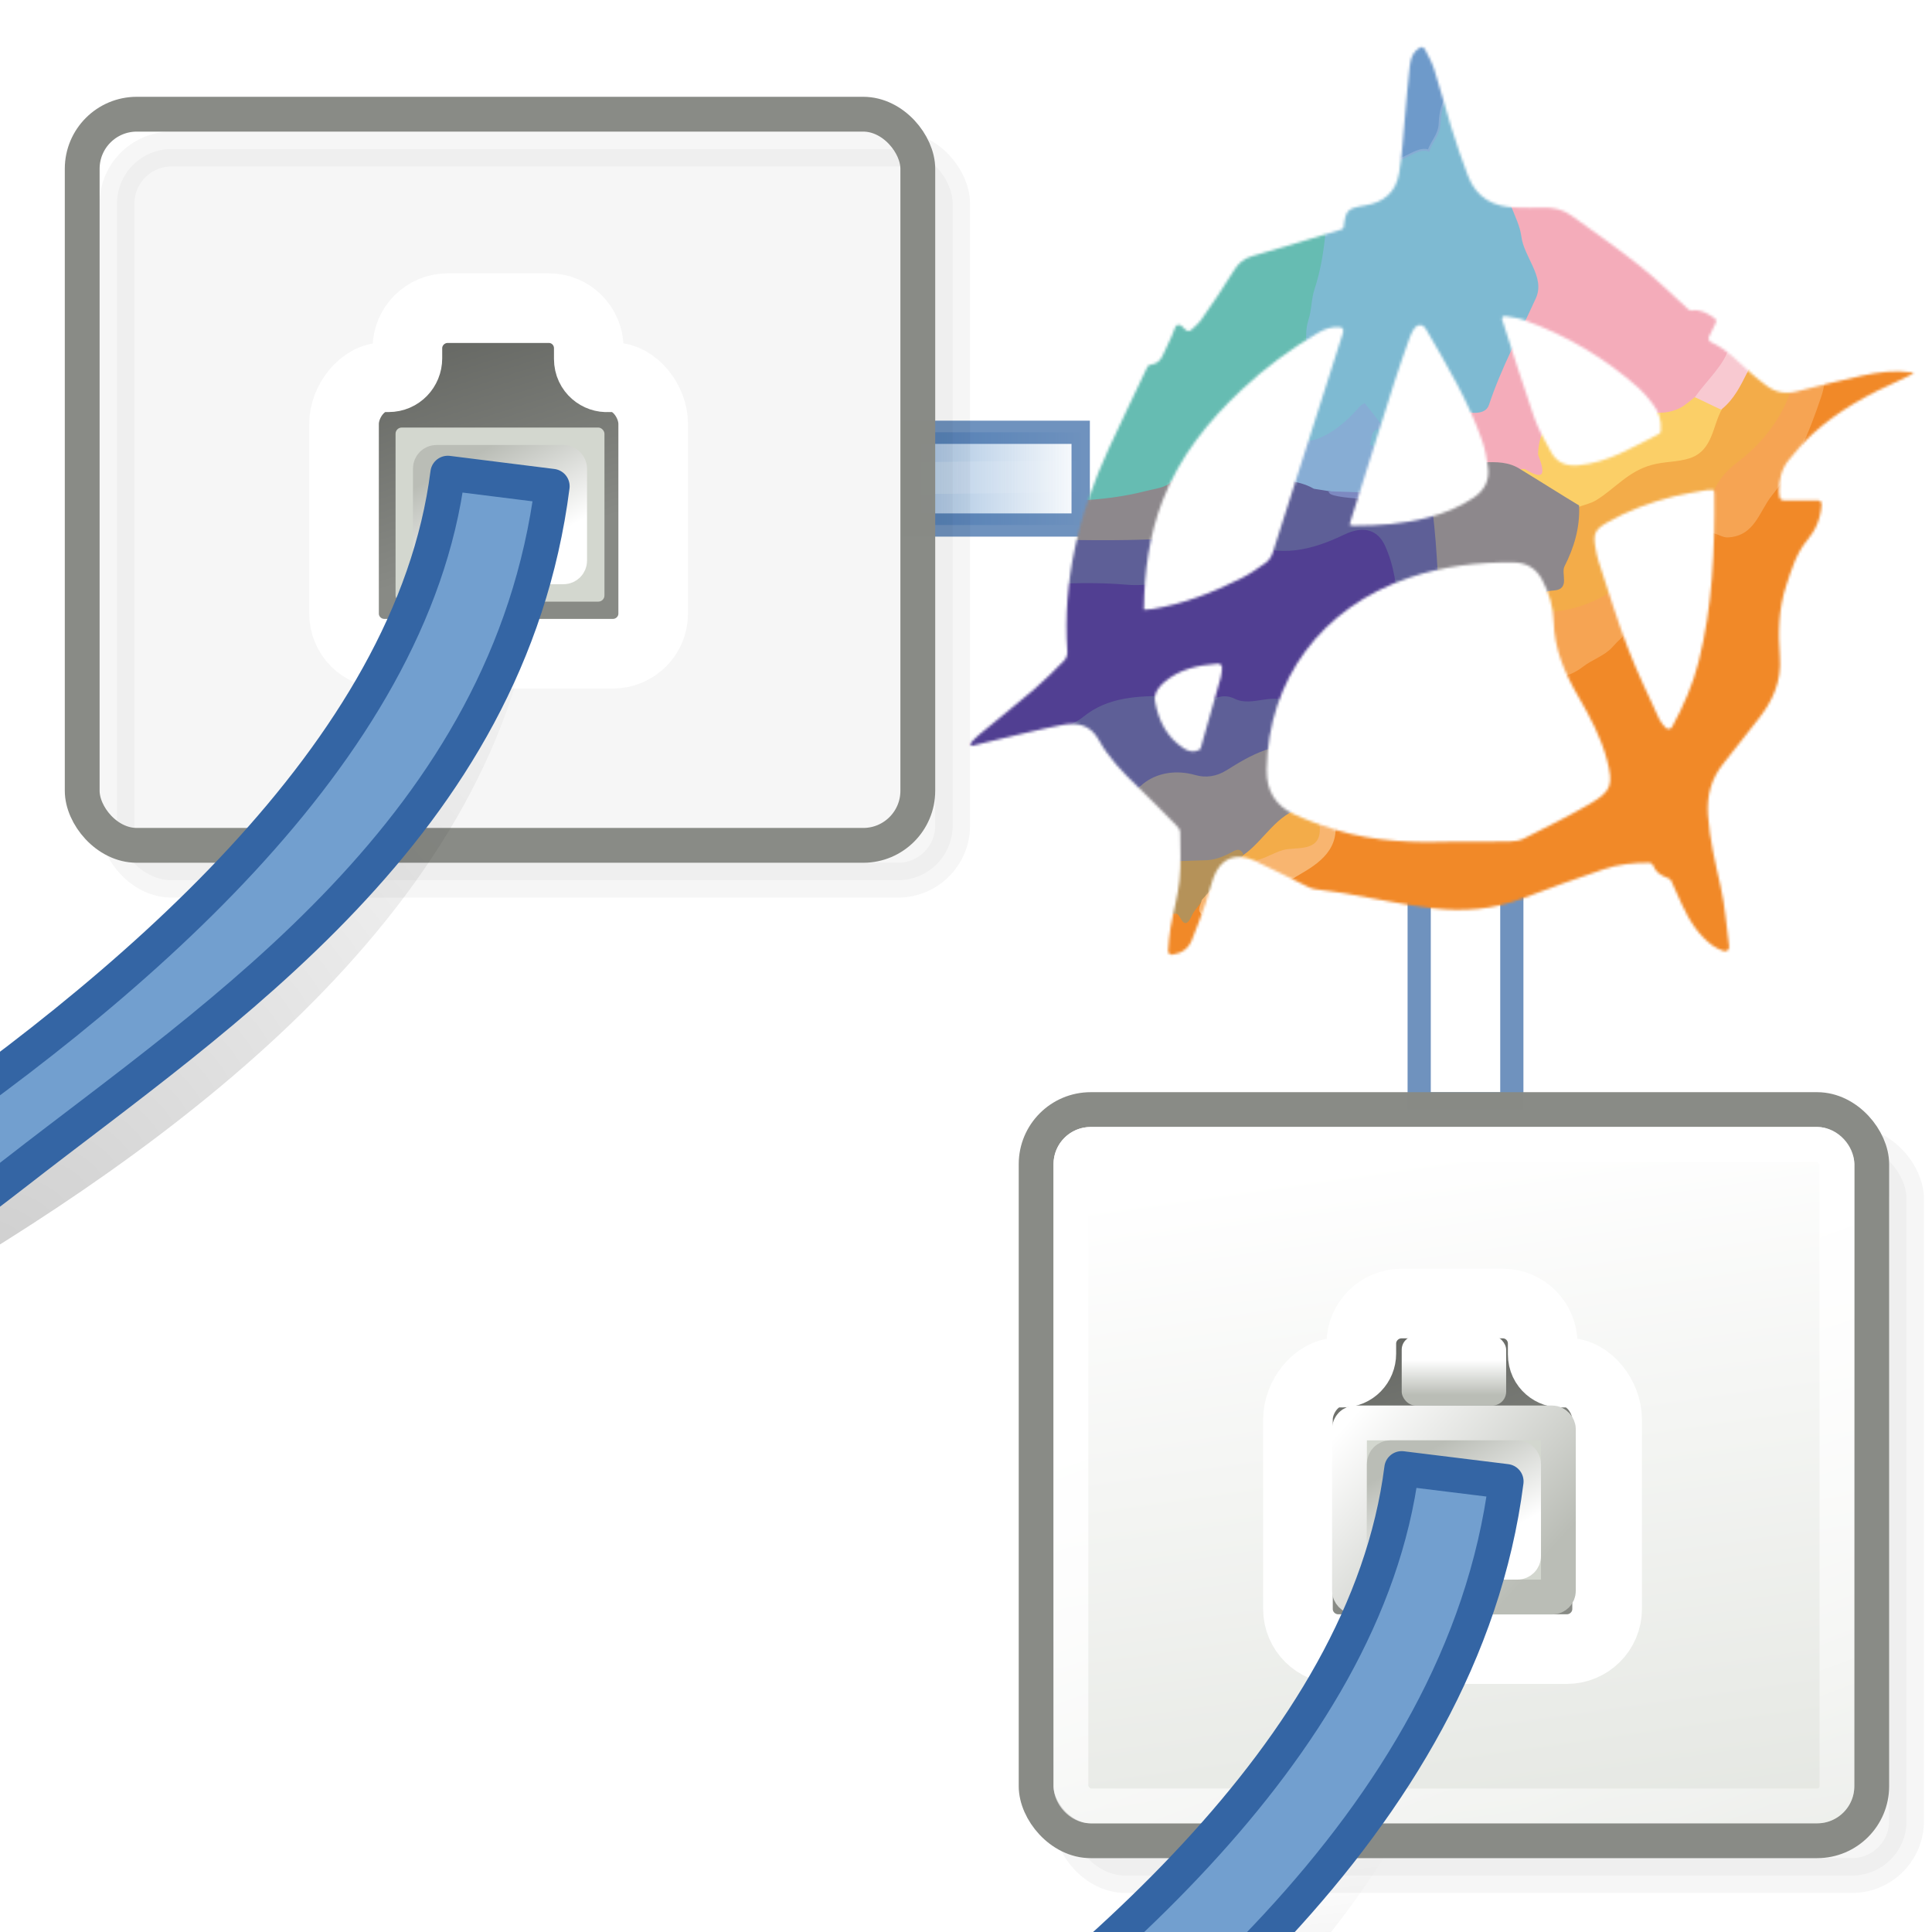 <svg width="32" height="32" version="1.1" viewBox="0 0 48 48" xmlns="http://www.w3.org/2000/svg" xmlns:xlink="http://www.w3.org/1999/xlink"><defs><linearGradient id="linearGradient7822-4"><stop offset="0"/><stop stop-opacity="0" offset="1"/></linearGradient><linearGradient id="linearGradient4598"><stop stop-color="#fff" offset="0"/><stop stop-color="#fff" stop-opacity="0" offset="1"/></linearGradient><linearGradient id="linearGradient7652-3"><stop stop-color="#729fcf" offset="0"/><stop stop-color="#729fcf" stop-opacity="0" offset="1"/></linearGradient><linearGradient id="linearGradient6175" x1="22.36" x2="28.25" y1="11.89" y2="11.89" gradientUnits="userSpaceOnUse" xlink:href="#linearGradient7652-3"/><linearGradient id="linearGradient6239" x1="22.69" x2="27.97" y1="11.85" y2="11.85" gradientUnits="userSpaceOnUse" xlink:href="#linearGradient4598"/><filter id="filter4684" x="-.093" y="-.106" width="1.186" height="1.212"><feGaussianBlur stdDeviation="0.719"/></filter><linearGradient id="linearGradient3278" x1="-6.411" x2="-10.07" y1="25.76" y2="1.873" gradientTransform="matrix(1.5 0 0 1.4 336.2 52.8)" gradientUnits="userSpaceOnUse" xlink:href="#linearGradient6991"/><linearGradient id="linearGradient6991"><stop stop-color="#d3d7cf" offset="0"/><stop stop-color="#fff" offset="1"/></linearGradient><linearGradient id="linearGradient4307" x1="25.05" x2="27.76" y1="16.17" y2="24.54" gradientTransform="matrix(1.088 0 0 1.086 294.4 40.06)" gradientUnits="userSpaceOnUse" xlink:href="#linearGradient7340-2"/><linearGradient id="linearGradient7340-2"><stop stop-color="#555753" offset="0"/><stop stop-color="#888a85" offset="1"/></linearGradient><linearGradient id="linearGradient4182" x1="326.5" x2="326.5" y1="61.7" y2="60.69" gradientUnits="userSpaceOnUse" xlink:href="#linearGradient4175"/><linearGradient id="linearGradient4175"><stop stop-color="#babdb6" offset="0"/><stop stop-color="#fff" offset="1"/></linearGradient><radialGradient id="radialGradient4612" cx="306.5" cy="86.38" r="21.91" gradientTransform="matrix(2.238 -.54 .148 .615 -392 204.4)" gradientUnits="userSpaceOnUse" xlink:href="#linearGradient7822-4"/><filter id="filter4618" x="-.113" y="-.086" width="1.226" height="1.205"><feGaussianBlur stdDeviation="0.897"/></filter><linearGradient id="linearGradient4212" x1="322.3" x2="328.4" y1="62.62" y2="68.74" gradientTransform="matrix(.75 0 0 .833 81.62 10.42)" gradientUnits="userSpaceOnUse" xlink:href="#linearGradient4206"/><linearGradient id="linearGradient4206"><stop stop-color="#fff" offset="0"/><stop stop-color="#babdb6" offset="1"/></linearGradient><linearGradient id="linearGradient4231" x1="325.4" x2="328.4" y1="63.27" y2="68.74" gradientTransform="matrix(.5 0 0 .5 -489.8 -97.75)" gradientUnits="userSpaceOnUse" xlink:href="#linearGradient4206"/><linearGradient id="linearGradient4380" x1="320" x2="330.2" y1="60.75" y2="87.75" gradientUnits="userSpaceOnUse" xlink:href="#linearGradient4598"/><linearGradient id="linearGradient3248-0" x1="-47.16" x2="-46.15" y1="39.38" y2="44.17" gradientTransform="translate(386,50)" gradientUnits="userSpaceOnUse" xlink:href="#linearGradient7652-3"/><linearGradient id="linearGradient3250-1" x1="-48" x2="-46.75" y1="40.38" y2="45.69" gradientTransform="translate(386,50)" gradientUnits="userSpaceOnUse"><stop stop-color="#3465a4" offset="0"/><stop stop-color="#3465a4" stop-opacity="0" offset="1"/></linearGradient><radialGradient id="radialGradient81" cx="306.5" cy="86.38" r="21.91" gradientTransform="matrix(1.058 -1.042 .444 .451 -55.95 372.2)" gradientUnits="userSpaceOnUse" xlink:href="#linearGradient7822-4"/><linearGradient id="linearGradient85" x1="-75.84" x2="-75.96" y1="48.62" y2="53.84" gradientTransform="translate(386,50)" gradientUnits="userSpaceOnUse" xlink:href="#linearGradient7652-3"/></defs><clipPath id="b"><rect x="68.78" y="-.093" width="58.26" height="58.26" rx="2.648"/></clipPath><filter id="c" x="-.021" y="-.021" width="1.042" height="1.042" color-interpolation-filters="sRGB"><feGaussianBlur stdDeviation=".283"/></filter><clipPath id="h"><path d="m-6.562 24.53c-0.388 0-0.692 0.219-0.906 0.469l-0.031-0.03-0.031 0.06-0.344 0.313-4.25 1.218c-0.03 0-0.06 0.02-0.09 0.03-0.549 0.274-0.902 0.554-1.094 0.937-0.192 0.384-0.116 0.867 0.125 1.156 0.329 0.394 0.858 0.553 1.407 0.657l-0.407 0.437c-0.06 0.05-0.1 0.116-0.125 0.188-0.03 0.121-0.07 0.316-0.125 0.5-0.02 0.04-0.03 0.08-0.03 0.125v6.656c0 0.299 0.113 0.582 0.313 0.813 0.199 0.23 0.511 0.406 0.875 0.406h7.843c0.324 0 0.657-0.116 0.906-0.375l4.651-4.81c0.226-0.235 0.344-0.539 0.344-0.875v-6.625c0-0.335-0.118-0.64-0.344-0.875-0.223-0.229-0.55-0.375-0.874-0.375z"/></clipPath><filter id="i" x="-.038" y="-.044" width="1.077" height="1.087" color-interpolation-filters="sRGB"><feGaussianBlur stdDeviation=".149"/></filter><filter id="p" x="-.02" y="-.024" width="1.04" height="1.047" color-interpolation-filters="sRGB"><feGaussianBlur stdDeviation=".071"/></filter><filter id="x" x="-.036" y="-.042" width="1.071" height="1.083" color-interpolation-filters="sRGB"><feGaussianBlur stdDeviation=".167"/></filter><clipPath id="A"><path d="m-95.3 143.8s-4.189 3.27-8.1 6.5c-1.95 1.62-3.69 3.22-4.72 4.78-0.51 0.78-0.98 1.62-0.65 2.78 0.16 0.58 0.61 1.12 1.09 1.41 0.48 0.28 0.96 0.4 1.5 0.47 2.13 0.24 4.73-0.4 7.849-1.28 3.113-0.89 6.669-2.09 10.25-3.25 3.581-1.17 7.196-2.31 10.34-3 3.147-0.7 5.835-0.89 7.375-0.5 0.729 0.18 0.745 0.3 0.75 0.31 0 0 0.06 0.33-0.219 0.94-0.567 1.2-2.245 3.11-4.187 4.93-3.885 3.64-8.844 7.13-8.844 7.13l1.75 2.44s5.041-3.52 9.156-7.38c2.058-1.93 3.879-3.89 4.813-5.87 0.466-1 0.776-2.12 0.343-3.25-0.433-1.14-1.541-1.87-2.812-2.19-2.46-0.62-5.444-0.21-8.781 0.53-3.337 0.73-7.019 1.85-10.62 3.03-3.607 1.18-7.129 2.4-10.12 3.25-2.913 0.83-5.293 1.22-6.473 1.13 0.62-0.95 2.3-2.56 4.16-4.1 3.721-3.08 7.969-6.37 7.969-6.37z"/></clipPath><mask id="B" maskUnits="userSpaceOnUse"><rect x="-115.6" y="147" width="51.28" height="17.34" rx=".666" fill="url(#C)" fill-rule="evenodd" stroke-width="2"/></mask><linearGradient id="C" x1="-112.3" x2="-112.3" y1="148.9" y2="164.5" gradientUnits="userSpaceOnUse"><stop offset="0"/><stop stop-color="#fff" offset=".218"/><stop stop-color="#fff" offset=".766"/><stop offset="1"/></linearGradient><filter id="D" x="-.013" y="-.05" width="1.026" height="1.099" color-interpolation-filters="sRGB"><feGaussianBlur stdDeviation="0.001 0.244"/></filter><filter id="H" x="-.395" y="-.574" width="1.79" height="2.147" color-interpolation-filters="sRGB"><feGaussianBlur stdDeviation="2.895"/></filter><g transform="matrix(.79 0 0 1 4.758 0)"><rect x="22.65" y="10.74" width="5.314" height="2.304" fill="url(#linearGradient6175)" opacity=".7" stroke="#3364a3" stroke-width=".577"/><path d="m22.7 11.88 5.271-0.047" fill="none" opacity=".19" stroke="url(#linearGradient6239)" stroke-width=".795"/></g><g transform="matrix(0 -1.012 .999 0 24.53 50.35)"><rect x="22.65" y="10.74" width="5.314" height="2.304" fill="url(#linearGradient6175)" opacity=".7" stroke="#3364a3" stroke-width=".577"/><path d="m22.7 11.88 5.271-0.047" fill="none" opacity=".19" stroke="url(#linearGradient6239)" stroke-width=".795"/></g><g transform="matrix(.245 0 0 .245 64.97 -17.46)" stroke-width=".265"></g><g transform="matrix(.865 0 0 .865 -246.3 -18.71)" enable-background="new"><g fill-rule="evenodd"><rect x="315.5" y="54.5" width="24" height="21" rx="1.567" ry="1.567" filter="url(#filter4684)" opacity=".191" stroke="#000" stroke-dashoffset=".7" stroke-linecap="round" stroke-linejoin="round" stroke-opacity=".992"/><rect x="314.5" y="53.5" width="24" height="21" rx="1.567" ry="1.567" fill="url(#linearGradient3278)" stroke="#888a85" stroke-dashoffset=".7" stroke-linecap="round" stroke-linejoin="round" stroke-opacity=".992"/><path d="m325 59.07c-0.64 0-1.16 0.516-1.16 1.154v0.288c0 0.293-0.23 0.543-0.54 0.543h-0.12c-0.64 0-1.16 0.704-1.16 1.342v5.445c0 0.638 0.52 1.154 1.16 1.154h6.56c0.64 0 1.16-0.516 1.16-1.154v-5.445c0-0.638-0.52-1.342-1.16-1.342h-0.14c-0.26 0.02-0.55-0.186-0.55-0.526v-0.305c0-0.638-0.51-1.154-1.15-1.154z" fill="url(#linearGradient4307)" stroke="#fff" stroke-width="2"/><path d="m325 59.07c-0.64 0-1.16 0.516-1.16 1.154v0.288c0 0.293-0.23 0.543-0.54 0.543h-0.12c-0.64 0-1.16 0.704-1.16 1.342v5.445c0 0.638 0.52 1.154 1.16 1.154h6.56c0.64 0 1.16-0.516 1.16-1.154v-5.445c0-0.638-0.52-1.342-1.16-1.342h-0.14c-0.26 0.02-0.55-0.186-0.55-0.526v-0.305c0-0.638-0.51-1.154-1.15-1.154z" fill="url(#linearGradient4307)"/></g><rect x="325" y="60" width="3" height="2" rx=".398" ry=".398" color="#000000" fill="url(#linearGradient4182)"/><path d="m327.7 103.7s20-14 12-16-28.06 7.627-38 7c-10.11-0.638 22.5-9.83 24.77-27.71" fill="none" filter="url(#filter4618)" opacity=".494" stroke="url(#radialGradient4612)" stroke-width="2"/><rect x="323.5" y="62.5" width="6" height="5" rx=".177" ry=".177" color="#000000" fill="#d3d7cf" stroke="url(#linearGradient4212)"/><rect transform="scale(-1)" x="-328.5" y="-66.5" width="4" height="3" rx=".177" ry=".177" color="#000000" fill="#888a85" stroke="url(#linearGradient4231)"/><rect x="315.5" y="54.5" width="22" height="19" rx=".567" ry=".567" fill="none" stroke="url(#linearGradient4380)" stroke-dashoffset=".7" stroke-linecap="round" stroke-linejoin="round" stroke-opacity=".992"/><path d="m325 63.81c-1.03 8.083-9.29 14.95-16.38 19.75-3.54 2.401-6.67 4.247-8.53 5.718-0.46 0.368-0.85 0.712-1.18 1.125-0.34 0.414-0.74 1.02-0.57 1.907 0.17 0.886 0.92 1.362 1.47 1.562 0.56 0.2 1.11 0.299 1.81 0.344 5.52 0.347 13.01-2.019 20.25-4.094 7.25-2.075 14.34-3.76 17.5-2.969 0.73 0.182 0.75 0.332 0.75 0.344 0 0.01 0 0.304-0.25 0.906-0.56 1.204-2.21 3.148-4.15 4.969-3.89 3.642-8.85 7.095-8.85 7.095l1.72 2.47s5.04-3.519 9.16-7.377c2.06-1.93 3.91-3.892 4.84-5.875 0.47-0.992 0.75-2.114 0.32-3.25-0.44-1.137-1.55-1.87-2.82-2.188-4.83-1.209-11.76 0.918-19.03 3-6.88 1.972-13.91 3.965-18.4 3.938 1.62-1.195 4.33-2.874 7.65-5.125 7.26-4.922 16.44-12.08 17.69-21.88z" color="#000000" fill="url(#linearGradient3248-0)" fill-rule="evenodd" stroke="url(#linearGradient3250-1)" stroke-linejoin="round"/><path transform="scale(-1)" d="m-324.5-64c0 0.1-0.1 0.501-0.17 0.501h-3.64c-0.1 0-0.18-0.08-0.18-0.177v-2.646c0-0.1 0.42-0.177 0.5-0.177" color="#000000" fill="none" stroke="url(#linearGradient4231)"/></g><g transform="matrix(.865 0 0 .865 -270 -43.44)" enable-background="new"><g fill-rule="evenodd"><rect x="315.5" y="54.5" width="24" height="21" rx="1.567" ry="1.567" filter="url(#filter4684)" opacity=".191" stroke="#000" stroke-dashoffset=".7" stroke-linecap="round" stroke-linejoin="round" stroke-opacity=".992"/><rect x="314.5" y="53.5" width="24" height="21" rx="1.567" ry="1.567" fill="url(#linearGradient3278)" stroke="#888a85" stroke-dashoffset=".7" stroke-linecap="round" stroke-linejoin="round" stroke-opacity=".992"/><path d="m325 59.07c-0.64 0-1.16 0.516-1.16 1.154v0.288c0 0.293-0.23 0.543-0.54 0.543h-0.12c-0.64 0-1.16 0.704-1.16 1.342v5.445c0 0.638 0.52 1.154 1.16 1.154h6.56c0.64 0 1.16-0.516 1.16-1.154v-5.445c0-0.638-0.52-1.342-1.16-1.342h-0.14c-0.26 0.02-0.55-0.186-0.55-0.526v-0.305c0-0.638-0.51-1.154-1.15-1.154z" fill="url(#linearGradient4307)" stroke="#fff" stroke-width="2"/><path d="m325 59.07c-0.64 0-1.16 0.516-1.16 1.154v0.288c0 0.293-0.23 0.543-0.54 0.543h-0.12c-0.64 0-1.16 0.704-1.16 1.342v5.445c0 0.638 0.52 1.154 1.16 1.154h6.56c0.64 0 1.16-0.516 1.16-1.154v-5.445c0-0.638-0.52-1.342-1.16-1.342h-0.14c-0.26 0.02-0.55-0.186-0.55-0.526v-0.305c0-0.638-0.51-1.154-1.15-1.154z" fill="url(#linearGradient4307)"/></g><rect x="325" y="60" width="3" height="2" rx=".398" ry=".398" color="#000000" fill="url(#linearGradient4182)"/><path d="m300.6 93.52c-10.11-0.638 23.68-8.647 25.95-26.52" fill="none" filter="url(#filter4618)" opacity=".494" stroke="url(#radialGradient81)" stroke-width="2"/><rect x="323.5" y="62.5" width="6" height="5" rx=".177" ry=".177" color="#000000" fill="#d3d7cf" stroke="url(#linearGradient4212)"/><rect transform="scale(-1)" x="-328.5" y="-66.5" width="4" height="3" rx=".177" ry=".177" color="#000000" fill="#888a85" stroke="url(#linearGradient4231)"/><rect x="315.5" y="54.5" width="22" height="19" rx=".567" ry=".567" fill="none" stroke="url(#linearGradient4380)" stroke-dashoffset=".7" stroke-linecap="round" stroke-linejoin="round" stroke-opacity=".992"/><path d="m325 63.81c-1.03 8.083-9.29 14.95-16.38 19.75-3.54 2.401-6.67 4.247-8.53 5.718-0.46 0.368-0.85 0.712-1.18 1.125-0.34 0.414 0.82 1.821 1.56 1.287 3.35-2.449 5.69-2.784 12.14-7.804 5.82-4.537 14.14-9.908 15.39-19.7z" color="#000000" fill="url(#linearGradient85)" fill-rule="evenodd" stroke="#3465a4" stroke-linejoin="round"/><path transform="scale(-1)" d="m-324.5-63.99c0 0.1-0.13 0.492-0.21 0.492h-3.64c-0.1 0-0.18-0.08-0.18-0.177v-2.646c0-0.1 0.42-0.177 0.5-0.177" color="#000000" fill="none" stroke="url(#linearGradient4231)"/></g><mask id="mask1_2489_28656" style="mask-type:alpha" maskUnits="userSpaceOnUse" x="209" y="16" width="367" height="354"><path d="M575.262 143.166C575.45 143.286 575.435 143.567 575.234 143.667C573.666 144.448 572.115 145.269 570.51 145.981C558.183 151.454 546.387 157.828 536.365 166.986C532.938 170.116 529.84 173.669 526.939 177.306C524.187 180.752 523.268 184.974 523.31 189.356C523.317 190.032 523.416 190.708 523.528 191.45C523.641 192.204 524.288 192.772 525.051 192.772H538.379C539.214 192.772 539.896 193.452 539.848 194.286C539.539 199.618 537.65 204.216 534.407 208.071C530.013 213.288 528.222 219.489 526.151 225.714C523.131 234.788 522.928 244.143 523.644 253.426C524.39 263.103 520.808 270.818 515.03 278.015C510.493 283.667 506.1 289.438 501.587 295.114C496.961 300.933 495.235 307.504 495.731 314.891C496.37 324.359 498.59 333.487 500.662 342.705C502.351 350.229 502.906 358.004 503.927 365.671C503.956 365.888 503.959 366.107 503.947 366.357C503.895 367.417 502.727 368.093 501.743 367.699C500.257 367.105 498.903 366.575 497.755 365.755C491.994 361.647 488.448 355.792 485.547 349.502C484.148 346.466 482.792 343.409 481.433 340.391C481.269 340.028 480.967 339.745 480.597 339.599C476.701 338.056 475.549 337.071 474.438 334.438C474.198 333.869 473.657 333.477 473.04 333.47C466.967 333.408 460.925 334.018 455.109 336.033C444.687 339.64 434.246 343.212 423.973 347.2C412.523 351.648 400.674 352.548 388.747 351.112C377.328 349.734 366.04 347.254 354.686 345.328C350.877 344.684 347.021 344.303 343.195 343.724C342.245 343.581 341.302 343.212 340.431 342.788C333.554 339.438 326.761 335.908 319.818 332.7C312.291 329.224 306.477 331.704 303.689 339.42C302.543 342.592 301.862 345.924 300.752 349.108C299.057 353.968 297.284 358.815 295.332 363.573C293.987 366.855 291.465 368.581 287.76 369.14C286.846 369.278 286.092 368.487 286.168 367.566C286.418 364.52 286.586 361.575 287.082 358.69C288.145 352.531 289.936 346.473 290.586 340.278C291.231 334.089 290.915 327.793 290.843 321.551C290.831 320.645 289.995 319.595 289.285 318.868C284.193 313.693 279.101 308.517 273.884 303.473C268.362 298.131 262.996 292.61 259.307 285.861C255.952 279.726 250.711 278.849 244.902 279.982C235.554 281.806 226.32 284.179 217.037 286.338C214.717 286.878 212.413 287.481 210.105 288.058C209.819 288.13 209.52 287.996 209.383 287.735C209.255 287.492 209.296 287.195 209.484 286.996C210.592 285.82 211.627 284.714 212.87 283.679C219.896 277.836 227.084 272.177 234.026 266.239C238.169 262.692 242.031 258.804 245.863 254.917C246.633 254.136 247.117 252.639 247.039 251.518C245.117 223.746 251.576 197.685 263.121 172.674C267.974 162.156 273.013 151.723 278.101 140.985C278.363 140.433 278.937 140.111 279.546 140.054C283.711 139.665 284.388 135.342 286.085 132.178C287.197 130.106 288.025 127.882 288.934 125.556C289.319 124.569 290.576 124.298 291.345 125.028C291.896 125.551 292.433 126.062 292.998 126.6C293.59 127.163 294.523 127.155 295.126 126.604C296.564 125.293 298.031 124.067 299.087 122.555C303.409 116.378 307.659 110.142 311.593 103.72C313.407 100.757 315.425 98.897 318.899 97.925C330.475 94.687 341.942 91.073 353.361 87.619C353.722 87.51 354.08 87.3 354.242 86.96C354.262 86.918 354.276 86.877 354.28 86.835C355.127 80.002 355.683 79.43 362.595 78.297C369.956 77.093 374.594 73.158 375.835 65.717C377.071 58.294 377.435 50.722 378.157 43.209C378.76 36.883 379.208 30.54 379.954 24.232C380.398 20.469 381.41 18.603 383.814 17.06C384.528 16.602 385.462 16.925 385.85 17.68C387.136 20.186 388.551 22.647 389.404 25.287C391.809 32.746 393.72 40.359 396.06 47.842C398.071 54.269 400.191 60.679 402.626 66.957C405.885 75.37 412.553 78.935 421.304 79.084C424.689 79.144 428.074 79.263 431.452 79.114C435.589 78.935 439.433 79.841 442.746 82.215C451.707 88.642 460.75 94.968 469.37 101.83C475.831 106.978 481.737 112.825 488.164 118.667C488.548 119.017 489.085 119.131 489.598 119.045C492.703 118.528 495.464 120.108 498.247 122.01C498.86 122.43 499.067 123.238 498.742 123.905C497.882 125.668 497.029 127.416 496.137 129.25C495.748 130.048 496.131 131.004 496.939 131.37C503.342 134.275 507.862 139.355 512.881 143.792C514.666 145.367 516.582 146.803 518.474 148.252C522.038 150.983 525.984 151.549 530.318 150.458C538.699 148.348 547.074 146.207 555.515 144.377C562.061 142.956 568.259 142.171 575.146 143.123C575.188 143.129 575.227 143.143 575.262 143.166ZM398.164 325.244C398.166 325.243 398.168 325.241 398.171 325.241C405.029 325.241 411.886 325.319 418.743 325.194C420.576 325.158 422.594 324.89 424.2 324.079C432.795 319.744 441.445 315.493 449.761 310.664C458.339 305.685 459.061 303.211 456.518 293.51C454.226 284.776 449.993 276.876 445.516 269.149C440.221 260.003 436.091 250.636 435.828 239.808C435.691 234.126 434.055 228.677 431.351 223.579C428.957 219.066 425.25 216.931 420.254 216.866C406.435 216.687 392.902 218.338 379.739 222.792C345.714 234.317 324.988 262.304 324.415 297.249C324.278 305.679 327.931 311.403 335.303 314.742C340.443 317.073 345.797 319.011 351.194 320.668C366.504 325.372 382.309 325.808 398.157 325.248C398.159 325.247 398.162 325.246 398.164 325.244ZM276.748 235.237C276.749 235.236 276.75 235.235 276.751 235.235C278.141 235.122 279.119 235.116 280.068 234.961C292.15 232.988 303.409 228.57 314.285 223.168C317.729 221.457 320.953 219.239 324.081 216.979C325.274 216.115 326.283 214.606 326.737 213.187C335.852 184.86 344.878 156.504 353.91 128.154C354.003 127.858 354.077 127.557 354.144 127.246C354.317 126.436 353.791 125.62 352.967 125.533C349.69 125.187 346.841 126.268 344.114 127.879C333.554 134.122 323.728 141.372 314.792 149.761C301.695 162.049 290.622 175.804 284.056 192.778C278.828 206.291 276.917 220.34 276.743 235.236C276.743 235.238 276.747 235.239 276.748 235.237ZM497.985 188.751C497.986 188.752 497.985 188.754 497.984 188.754C497.024 188.753 496.136 188.623 495.295 188.778C491.003 189.541 486.675 190.179 482.449 191.234C473.364 193.506 464.624 196.743 456.476 201.435C451.915 204.065 451.098 205.794 452.011 210.927C452.339 212.782 452.674 214.654 453.265 216.436C456.924 227.544 460.308 238.759 464.469 249.676C468.099 259.198 472.564 268.409 476.82 277.681C477.359 278.85 478.254 279.854 479.25 280.979C479.961 281.782 481.283 281.666 481.798 280.725C486.442 272.237 489.924 264.067 492.119 255.352C497.528 233.894 498.393 212.018 498.202 190.042C498.202 189.673 498.084 189.299 497.982 188.753C497.982 188.751 497.984 188.75 497.985 188.751ZM356.638 202.384C356.638 202.387 356.64 202.39 356.643 202.39C357.267 202.474 357.737 202.592 358.208 202.592C367.866 202.598 377.459 201.93 386.855 199.492C393.242 197.834 399.301 195.431 404.799 191.711C409.085 188.807 411.061 184.825 410.303 179.721C409.807 176.4 409.228 173.025 408.148 169.865C402.835 154.381 394.43 140.412 386.276 126.329C385.028 124.171 382.867 124.236 381.53 126.329C380.844 127.408 380.283 128.601 379.859 129.811C377.853 135.517 375.806 141.211 373.967 146.97C368.284 164.821 362.691 182.708 357.074 200.577C356.9 201.119 356.805 201.691 356.638 202.383C356.638 202.383 356.638 202.384 356.638 202.384ZM416.547 121.158C416.547 121.157 416.545 121.156 416.544 121.157L415.839 121.895C415.734 122.004 415.698 122.162 415.745 122.305C419.878 135.035 423.832 147.829 428.235 160.469C429.882 165.203 432.419 169.663 434.861 174.075C437.087 178.105 440.627 179.584 445.373 179.155C457.098 178.101 466.69 171.984 476.598 167.046C477.049 166.821 477.366 166.387 477.411 165.885C477.785 161.678 476.59 158.22 474.169 155.168C472.504 153.076 470.827 150.929 468.839 149.164C455.706 137.484 440.824 128.678 424.283 122.746C421.83 121.864 419.132 121.673 416.548 121.16C416.547 121.16 416.547 121.159 416.547 121.158ZM298.104 289.713C298.476 289.549 298.737 289.212 298.849 288.822C301.453 279.687 304.061 270.658 306.566 261.594C306.889 260.433 306.982 259.209 307.097 257.857C307.178 256.916 306.406 256.102 305.465 256.175C297.672 256.782 290.584 258.27 284.665 263.341C282.408 265.273 280.534 267.807 281.089 270.842C282.444 278.283 285.626 284.782 292.264 289.063C294.059 290.22 295.95 290.66 298.104 289.713Z" fill="white"/></mask><g mask="url(#mask1_2489_28656)" transform="matrix(0.064, 0, 0, 0.064, 10.707, 0.094)" style=""><path d="M346.086 303.933C345.753 308.532 344.534 313.298 345.255 317.675C347.083 328.758 338.827 327.871 332.676 328.481C325.971 329.146 320.375 335.851 312.949 332.027C313.282 331.584 313.559 331.196 313.891 330.753C322.591 324.768 327.301 313.907 338.827 310.97C341.043 310.472 340.933 303.822 346.086 303.933Z" fill="#F3AC49"/><path d="M205.729 195.765C205.729 133.64 205.729 71.515 205.676 9.391C205.676 7.598 206.045 7.229 207.839 7.229C332.246 7.281 456.706 7.281 581.114 7.229C582.907 7.229 583.276 7.598 583.276 9.391C583.223 133.798 583.223 258.259 583.276 382.666C583.276 384.459 582.907 384.828 581.114 384.828C456.706 384.776 332.246 384.776 207.839 384.828C206.045 384.828 205.676 384.459 205.676 382.666C205.729 320.33 205.729 258.048 205.729 195.765ZM209.157 212.904C209.157 266.96 209.104 321.016 209.104 375.019C210.159 377.076 206.309 381.453 211.372 381.453C321.91 381.559 432.447 381.559 542.985 381.506C543.934 381.506 545.78 380.187 545.674 379.871C543.723 371.275 549.102 371.855 554.745 372.119C560.863 372.435 567.033 372.066 573.203 372.224C575.418 372.277 575.946 371.644 575.946 369.429C575.84 344.431 575.893 319.487 575.893 294.489C575.84 200.827 575.84 107.166 575.787 13.504C575.365 13.135 574.996 12.502 574.574 12.502C563.236 12.502 551.95 12.502 540.612 12.661C540.031 12.661 538.924 14.454 538.924 15.35C538.818 47.151 538.924 78.899 539.346 110.647C539.451 118.241 535.285 121.247 529.326 123.04C527.322 123.567 525.529 123.831 523.525 124.358C515.878 124.358 507.967 121.985 504.75 133.376C502.693 140.496 496.048 146.297 491.46 152.678C489.298 154.26 487.347 156.264 484.974 157.372C474.057 162.646 463.72 154.419 452.065 156.053C439.197 157.847 430.744 161.379 430.322 174.933C430.322 175.566 436.87 188.572 424.747 181.116C424.219 180.799 423.482 181.104 422.796 181.104C413.989 175.25 403.442 181.262 394.423 176.832C394.054 176.146 393.685 175.461 393.263 174.775C393.316 171.242 393.632 167.708 393.316 164.228C392.841 159.323 393.527 156.528 399.644 157.583C403.283 158.216 409.19 159.429 410.508 155.421C415.307 140.918 422.532 127.681 428.755 113.916C432.342 105.953 424.062 98.306 423.06 90.184C422.058 82.379 415.624 75.734 418.103 67.402C421.583 55.905 429.863 47.256 436.561 37.658C437.246 36.972 437.932 36.287 438.67 35.548C444.419 27.005 451.116 19.622 461.453 16.563C463.035 15.719 466.515 17.249 465.988 13.926C465.566 11.078 462.56 12.555 460.873 12.555C380.079 12.608 299.285 12.766 218.439 12.291C208.999 12.239 207.522 15.508 209.051 23.155C209.051 84.278 209.051 145.453 209.051 206.576C209.104 208.685 209.157 210.795 209.157 212.904ZM488.718 58.542C488.612 58.542 488.507 58.542 488.349 58.542C488.349 44.672 488.349 30.802 488.349 16.932C488.349 15.403 489.034 13.451 486.134 13.504C483.233 13.557 484.077 15.614 484.077 17.038C483.866 44.092 483.708 71.146 483.497 98.201C483.497 101.207 484.763 103.158 487.505 104.213C487.716 104.318 488.665 103.422 488.665 103.052C488.718 88.18 488.718 73.361 488.718 58.542Z" fill="#F4ACBA"/><path d="M575.691 13.609C575.744 107.271 575.744 200.933 575.797 294.594C575.797 319.592 575.797 344.537 575.849 369.534C575.849 371.696 575.322 372.382 573.107 372.329C566.937 372.171 560.819 372.487 554.649 372.224C548.953 371.96 543.574 371.38 545.578 379.976C545.684 380.345 543.838 381.611 542.889 381.611C432.351 381.664 321.813 381.664 211.276 381.558C206.213 381.558 210.01 377.181 209.008 375.124C209.588 374.544 210.168 373.964 210.696 373.384C216.444 367.003 222.193 360.621 227.888 354.24C248.298 353.924 268.76 353.818 289.169 352.869C291.542 352.764 292.07 360.41 294.97 353.977C295.972 351.762 297.818 349.968 299.242 347.964C298.925 349.441 297.871 351.34 298.398 352.342C299.98 355.242 301.193 351.972 301.984 351.392C307.1 347.279 311.477 351.92 315.749 352.974C318.544 353.66 320.39 358.512 322.499 361.571C324.345 364.26 325.927 367.161 327.615 369.956C327.72 367.635 327.931 365.315 327.984 363.047C328.036 360.938 327.773 358.828 328.036 356.719C328.88 350.074 327.456 343.851 335.947 338.841C342.75 334.833 352.929 329.559 351.083 317.377C350.292 312.208 351.083 306.829 351.188 301.503C356.462 297.706 361.788 293.856 367.062 290.059C374.498 283.678 383.094 279.564 392.376 276.716C392.64 276.716 392.903 276.716 393.167 276.716C393.589 276.558 394.064 276.347 394.486 276.189C404.928 277.244 403.715 268.647 405.56 262.688C419.008 257.573 434.302 267.434 447.223 257.414C450.809 254.619 455.608 253.143 458.509 249.926C463.361 244.546 468.423 240.486 475.859 239.22C479.973 238.534 486.618 241.224 487.778 235.95C488.991 230.466 486.829 224.295 486.143 218.389C488.675 215.224 491.153 212.113 493.685 208.949C495.794 202.409 500.066 207.419 503.23 207.314C513.83 206.839 515.518 197.135 520.475 191.018C529.599 179.732 535.083 166.284 539.566 152.783C543.838 140.074 539.83 126.626 539.83 113.441C539.883 81.113 539.83 48.838 539.883 16.51C539.883 15.666 540.304 14.77 540.515 13.926C541.148 14.242 541.781 14.506 542.361 14.822C541.939 14.98 541.465 15.139 541.043 15.297C541.201 15.455 541.306 15.613 541.465 15.824C541.728 15.508 542.045 15.191 542.309 14.822C553.542 14.295 564.616 13.926 575.691 13.609Z" fill="#F18928" stroke="#F18928" stroke-width="0.755"/><path d="M208.957 206.575C208.957 145.453 208.957 84.277 208.957 23.155C209.22 23.155 209.537 23.102 209.8 23.102C241.865 23.102 273.929 23.418 305.993 22.891C314.748 22.733 320.813 25.159 326.666 31.54C332.257 37.552 339.323 42.193 345.757 47.414C351.453 52.424 348.816 59.807 348.658 65.134C348.236 80.48 348.236 96.091 343.279 111.068C342.066 114.812 342.224 119.084 340.958 122.828C338.321 130.739 343.068 139.546 337.003 147.246C332.151 153.416 328.723 160.747 324.662 167.55C321.076 173.298 315.855 178.15 315.17 185.428C314.8 185.533 314.431 185.586 314.062 185.691C306.257 184.162 296.923 192.653 290.541 181.947C290.541 181.947 290.119 182.105 290.067 182.211C288.168 188.17 281.945 188.381 277.884 189.436C259.954 194.129 241.39 193.918 223.09 192.6C211.277 191.756 207.533 195.448 209.695 206.523C209.484 206.575 209.22 206.575 208.957 206.575Z" fill="#66BCB2" stroke="#66BCB2" stroke-width="0.755"/><path d="M324.715 167.498C328.776 160.694 332.204 153.364 337.055 147.194C343.12 139.494 338.374 130.687 341.011 122.776C342.276 119.032 342.065 114.813 343.331 111.016C348.236 96.091 348.236 80.428 348.71 65.082C348.869 59.702 351.453 52.372 345.81 47.362C353.509 50.895 363.846 46.518 369.489 57.118C374.235 66.031 381.197 54.85 387.261 56.96C388.369 53.374 391.428 50.895 391.533 46.413C391.639 42.879 392.641 35.127 396.912 36.234C410.149 39.715 423.387 35.443 436.413 37.816C429.715 47.414 421.383 56.063 417.955 67.56C415.476 75.84 421.91 82.538 422.912 90.343C423.914 98.464 432.194 106.111 428.608 114.075C422.385 127.839 415.159 141.129 410.36 155.579C409.042 159.587 403.135 158.374 399.496 157.741C393.326 156.686 392.693 159.429 393.168 164.386C393.484 167.867 393.168 171.4 393.115 174.934C385.679 174.564 378.243 174.406 370.86 173.721C368.645 173.51 366.536 172.033 364.373 171.136C365.428 169.027 364.426 165.705 368.012 165.019C368.381 164.966 369.014 163.648 368.856 163.384C366.799 160.536 364.637 157.794 362.422 155.104C362.369 155.052 361.104 155.737 360.629 156.265C351.031 167.339 340.061 174.459 324.715 167.498Z" fill="#7EBAD2" stroke="#7EBAD2" stroke-width="0.755"/><path d="M436.465 37.817C423.439 35.496 410.202 39.715 396.965 36.234C392.64 35.127 391.691 42.879 391.586 46.413C391.427 50.895 388.421 53.374 387.314 56.96C381.249 54.851 374.288 66.031 369.541 57.118C363.898 46.518 353.562 50.895 345.862 47.362C339.428 42.141 332.309 37.5 326.771 31.488C320.917 25.107 314.8 22.681 306.098 22.839C273.928 23.419 241.864 23.103 209.8 23.103C211.487 20.15 206.108 13.768 212.911 13.716C292.492 13.452 372.125 13.505 451.706 13.716C454.923 13.716 458.087 15.667 461.304 16.722C450.968 19.728 444.27 27.164 438.522 35.707C437.836 36.393 437.151 37.078 436.465 37.817Z" fill="#6E9ACA" stroke="#87ADD4" stroke-width="0.755"/><path d="M426.866 236.003C427.394 230.571 430.03 227.882 435.779 227.46C441.791 227.038 437.994 221.342 439.576 218.283C443.215 211.164 445.693 203.306 445.324 194.974C447.645 194.13 450.123 193.602 452.18 192.337C459.352 187.907 464.468 181.209 473.697 178.678C478.76 177.254 483.928 177.623 488.674 175.988C497.376 172.982 496.954 163.542 500.804 157.055C505.55 153.258 507.713 148.037 510.455 142.764C512.986 137.964 509.137 128.788 518.787 128.313C521.635 128.155 522.69 126.731 523.165 124.305C525.169 123.778 527.216 123.291 529.22 122.764C533.966 146.074 524.114 165.071 507.027 178.098C495.214 187.063 495.583 197.558 493.684 208.843C491.153 212.008 488.674 215.119 486.143 218.283C483.453 223.399 478.654 220.815 474.752 221.289C471.271 221.711 467.79 220.709 464.573 223.399C453.762 232.523 441.211 237.111 426.866 236.003Z" fill="#F3AC49" stroke="#F3AC49" stroke-width="0.755"/><path d="M500.965 156.968C497.115 163.455 497.462 172.927 488.761 175.986C484.014 177.621 478.824 177.238 473.761 178.662C464.532 181.193 459.403 187.909 452.231 192.339C450.174 193.604 447.601 194.142 445.334 194.986C437.792 190.398 430.254 185.67 422.66 181.082C423.346 181.082 424.242 180.765 424.717 181.082C436.425 188.307 430.149 175.544 430.149 174.911C430.571 161.358 439.114 157.825 451.929 156.031C463.584 154.397 473.868 162.624 484.838 157.35C487.211 156.19 489.162 154.238 491.324 152.656C494.541 154.08 497.801 155.544 500.965 156.968Z" fill="#FBCF67" stroke="#FBCF67" stroke-width="0.755" stroke-linejoin="bevel"/><path d="M405.542 262.558C403.64 268.581 404.908 277.139 394.448 276.083C394.222 275.462 393.271 276.126 393.127 276.664C392.863 276.664 392.466 276.476 392.202 276.476C390.617 246.31 391.912 216.121 386.946 186.167C387.369 181.465 390.327 178.718 394.342 176.764C403.376 181.254 413.942 175.232 422.764 181.043C430.319 185.639 437.722 190.373 445.329 194.97C445.699 203.317 443.368 210.997 439.723 218.182C438.138 221.246 441.941 226.951 435.919 227.374C430.161 227.744 427.519 230.491 426.991 235.932C419.753 244.808 412.621 253.683 405.542 262.558Z" fill="#8D888C" stroke="#8D888C" stroke-width="0.755"/><path d="M208.957 206.576C209.22 206.576 209.484 206.523 209.748 206.523C242.128 207.684 274.509 209.213 306.837 205.521C297.45 217.493 288.168 227.46 269.974 225.878C250.303 224.191 230.262 226.511 210.433 227.144C209.959 222.397 209.537 217.651 209.062 212.905C209.009 210.795 208.957 208.686 208.957 206.576Z" fill="#5E5F97" stroke="#5E5F97" stroke-width="0.755"/><path d="M493.685 208.843C495.583 197.557 495.214 187.063 507.027 178.097C524.114 165.071 533.976 146.086 529.177 122.776C535.136 120.983 539.039 118.399 538.933 110.804C538.511 79.056 538.775 47.256 538.828 15.508C538.828 14.559 539.883 12.818 540.515 12.818C551.854 12.607 563.14 12.607 574.478 12.66C574.9 12.66 575.269 13.293 575.691 13.662C564.616 13.979 553.542 14.348 542.467 14.664C541.834 14.348 541.201 14.084 540.621 13.768C540.41 14.611 539.988 15.508 539.988 16.352C539.935 48.68 539.988 80.955 539.935 113.283C539.883 126.415 543.943 139.916 539.672 152.625C535.136 166.126 529.704 179.574 520.581 190.86C515.623 196.977 513.936 206.734 503.336 207.156C500.066 207.314 495.794 202.304 493.685 208.843Z" fill="#F6A453"/><path d="M394.498 176.706C390.543 178.657 387.418 181.631 386.944 186.325C384.834 187.749 382.672 189.226 380.562 190.649C370.015 190.333 359.52 189.964 348.973 189.647C346.863 189.331 344.754 188.962 342.644 188.645C333.942 183.635 324.397 186.114 315.221 185.376C315.906 178.098 321.127 173.246 324.713 167.498C340.06 174.406 350.977 167.287 360.68 156.212C361.155 155.685 362.421 154.999 362.473 155.052C364.688 157.741 366.851 160.484 368.907 163.331C369.066 163.595 368.485 164.861 368.064 164.966C364.477 165.652 365.532 168.974 364.425 171.084C366.587 171.98 368.696 173.457 370.911 173.668C378.295 174.301 385.94 174.4 393.376 174.769C393.745 175.455 394.129 176.02 394.498 176.706Z" fill="#87ADD4"/><path d="M488.816 58.48C488.816 73.361 488.737 88.65 488.684 103.531C488.684 103.954 487.731 104.802 487.519 104.696C484.818 103.637 483.494 101.73 483.494 98.659C483.706 71.492 483.795 44.3 484.007 17.133C484.007 15.703 483.208 13.528 486.121 13.475C488.981 13.422 488.434 15.389 488.487 16.925C488.487 30.852 488.445 44.499 488.445 58.427C488.551 58.48 488.657 58.48 488.816 58.48Z" fill="#DDC4E0"/><path d="M500.805 157.108C497.641 155.684 494.371 153.997 491.207 152.573C495.795 146.192 502.335 140.443 504.391 133.324C507.661 121.985 516.019 124.242 523.613 124.189C523.138 126.615 521.742 128.208 518.894 128.314C509.243 128.788 513.251 138.017 510.72 142.816C508.03 148.143 505.551 153.311 500.805 157.108Z" fill="#F8C9D1" stroke="#F8C9D1" stroke-width="0.755"/><path d="M461.304 16.721C458.087 15.666 454.923 13.715 451.706 13.715C372.125 13.557 292.492 13.451 212.911 13.715C206.108 13.715 211.434 20.096 209.799 23.102C209.536 23.102 209.219 23.155 208.956 23.155C207.373 15.508 208.85 12.238 218.29 12.291C299.084 12.765 379.93 12.555 460.724 12.66C462.464 12.66 465.418 11.183 465.839 14.031C466.42 17.406 462.939 15.877 461.304 16.721Z" fill="#7EBAD2" stroke="#7EBAD2" stroke-width="0.755"/><path d="M209.009 212.904C209.484 217.651 209.906 222.397 210.38 227.143C210.17 230.36 209.748 233.577 209.748 236.794C209.695 281.305 209.695 325.815 209.748 370.325C209.748 371.327 210.328 372.329 210.644 373.331C210.064 373.912 209.484 374.492 208.957 375.072C208.957 321.016 209.009 266.96 209.009 212.904Z" fill="#9B8BC1"/><path d="M436.466 37.816C437.151 37.131 437.837 36.445 438.575 35.707C437.837 36.393 437.151 37.078 436.466 37.816Z" fill="#7EBAD2"/><path d="M210.643 373.331C210.327 372.329 209.747 371.327 209.747 370.325C209.694 325.815 209.694 281.304 209.747 236.794C209.747 233.577 210.168 230.36 210.379 227.143C230.261 226.563 250.249 224.19 269.92 225.877C288.114 227.46 297.396 217.492 306.783 205.521C307.047 205.468 307.364 205.415 307.627 205.31C311.319 203.939 313.059 206.048 316.276 207.947C328.775 215.225 342.381 211.48 354.353 205.679C362.369 201.829 367.853 204.097 370.648 210.056C377.926 225.825 374.762 243.175 376.66 259.788C378.823 278.457 367.537 273.974 357.886 274.027C351.452 274.079 345.071 274.132 338.637 273.974C337.266 273.921 335.684 273.341 334.629 272.445C327.509 266.749 319.124 273.658 311.846 270.071C304.041 266.222 298.82 275.925 291.648 273.816C289.433 273.183 287.798 268.911 285.899 268.964C274.508 269.175 263.011 269.228 253.36 277.138C249.194 280.566 242.18 281.304 241.864 288.16C241.336 298.761 241.442 309.413 241.495 320.014C241.547 329.77 241.653 329.77 247.243 331.774C247.559 331.88 247.638 332.68 247.796 333.155C241.152 340.169 234.533 347.173 227.888 354.135C222.14 360.569 216.391 366.95 210.643 373.331Z" fill="#513F92" stroke="#513F92" stroke-width="0.755"/><path d="M247.77 333.198C247.611 332.724 247.559 331.933 247.242 331.827C241.652 329.823 241.547 329.876 241.494 320.067C241.441 309.466 241.388 298.814 241.863 288.213C242.179 281.357 249.193 280.619 253.36 277.191C263.011 269.281 274.507 269.175 285.899 269.017C287.744 268.964 289.432 273.236 291.647 273.869C298.819 275.978 304.04 266.275 311.845 270.124C319.071 273.711 327.508 266.802 334.628 272.498C335.683 273.341 337.265 273.974 338.636 274.027C345.07 274.185 351.451 274.132 357.885 274.08C367.536 274.027 378.769 278.51 376.66 259.841C374.761 243.228 377.925 225.878 370.648 210.109C367.905 204.15 362.368 201.882 354.352 205.732C342.38 211.533 328.774 215.278 316.275 208C313.058 206.101 311.318 203.992 307.626 205.363C309.789 198.823 311.944 192.184 314.107 185.645C314.476 185.539 314.856 185.48 315.225 185.375C324.402 186.113 333.939 183.622 342.641 188.632C344.75 188.948 346.874 189.323 348.983 189.639C350.407 192.065 377.94 192.879 380.533 190.661C382.643 189.237 384.841 187.712 386.95 186.288C391.908 216.19 390.688 246.604 392.27 276.717C382.988 279.512 374.339 283.625 366.956 290.059C358.096 289.69 349.025 290.217 340.376 288.688C328.036 286.526 318.543 291.852 308.998 297.917C305.042 300.396 300.718 301.029 296.552 299.816C282.26 295.755 269.234 304.456 269.972 318.907C270.499 328.61 269.234 334.359 257.631 331.089C255.258 330.403 252.358 331.511 249.721 331.774C249.088 332.196 248.402 332.671 247.77 333.198Z" fill="#5E5F97" stroke="#5E5F97" stroke-width="0.755"/><path d="M249.774 331.722C252.411 331.458 255.311 330.35 257.685 331.036C269.34 334.306 270.552 328.61 270.025 318.854C269.287 304.404 282.26 295.702 296.605 299.763C300.771 300.976 305.095 300.343 309.051 297.864C318.596 291.852 328.089 286.473 340.43 288.635C349.078 290.164 358.149 289.637 367.009 290.006C361.735 293.803 356.409 297.653 351.135 301.45C349.289 302.558 347.496 303.665 345.651 304.72C340.799 304.615 340.851 310.943 338.689 311.47C327.72 314.265 323.237 324.602 314.957 330.298C314.114 328.768 313.533 328.346 311.529 329.454C308.418 331.141 304.832 332.671 301.351 332.829C285.424 333.515 269.55 333.726 253.624 333.884C252.305 333.937 251.04 332.46 249.774 331.722Z" fill="#8D888C" stroke="#8D888C" stroke-width="0.755"/><path d="M426.867 236.003C441.212 237.163 453.764 232.522 464.627 223.399C467.844 220.709 471.325 221.711 474.806 221.289C478.708 220.815 483.507 223.399 486.197 218.283C486.883 224.19 488.992 230.36 487.832 235.845C486.672 241.171 480.027 238.429 475.913 239.114C468.477 240.38 463.414 244.388 458.563 249.82C455.609 253.09 450.81 254.567 447.277 257.309C434.356 267.382 419.062 257.467 405.614 262.583C412.628 253.723 419.748 244.863 426.867 236.003Z" fill="#F6A453"/><path d="M249.774 331.722C251.07 332.488 252.352 333.929 253.618 333.876C269.545 333.665 285.471 333.459 301.345 332.826C304.826 332.667 308.402 331.155 311.514 329.414C313.518 328.307 314.177 328.737 315.021 330.267C314.704 330.689 314.377 331.142 314.061 331.564C309.104 336.996 304.199 342.48 299.242 347.912C297.765 349.916 295.972 351.709 294.97 353.924C292.069 360.358 291.595 352.711 289.169 352.817C268.76 353.819 248.258 353.853 227.849 354.17C234.494 347.156 241.106 340.154 247.751 333.192C248.384 332.665 249.088 332.197 249.774 331.722Z" fill="#B59259" stroke="#B59259" stroke-width="0.755"/><path d="M299.242 347.859C304.199 342.427 309.104 336.942 314.061 331.51C321.128 335.149 326.454 328.768 332.836 328.135C338.689 327.555 346.547 328.399 344.807 317.852C344.121 313.633 345.282 309.15 345.598 304.773C347.444 303.665 349.237 302.558 351.083 301.503C351.03 306.777 350.186 312.209 350.977 317.377C352.823 329.559 342.645 334.833 335.842 338.841C327.351 343.851 328.775 350.074 327.931 356.719C327.667 358.776 327.931 360.938 327.878 363.047C327.825 365.368 327.615 367.688 327.509 369.956C325.821 367.161 324.239 364.26 322.394 361.571C320.284 358.459 318.438 353.66 315.643 352.975C311.371 351.92 306.994 347.332 301.879 351.392C301.14 351.973 299.927 355.242 298.293 352.342C297.871 351.287 298.925 349.388 299.242 347.859Z" fill="#F8B570"/><path d="M314.114 185.639C311.951 192.178 309.842 198.77 307.68 205.31C307.416 205.363 307.1 205.415 306.836 205.521C274.508 209.265 242.127 207.683 209.746 206.523C207.584 195.501 211.381 191.809 223.142 192.6C241.442 193.866 260.005 194.077 277.936 189.436C281.997 188.381 288.22 188.118 290.118 182.211C290.171 182.053 290.593 181.947 290.593 181.947C296.974 192.6 306.361 184.162 314.114 185.639Z" fill="#8D888C" stroke="#8D888C" stroke-width="0.755"/><path d="M380.562 190.649C378.295 192.969 350.449 192.072 348.973 189.646C359.52 189.963 370.068 190.332 380.562 190.649Z" fill="#7D89C1" stroke="#7D89C1" stroke-width="0.755"/><path d="M348.971 189.648C346.862 189.331 344.752 188.962 342.643 188.646C344.752 188.962 346.862 189.331 348.971 189.648Z" fill="#7D89C1"/></g></svg>